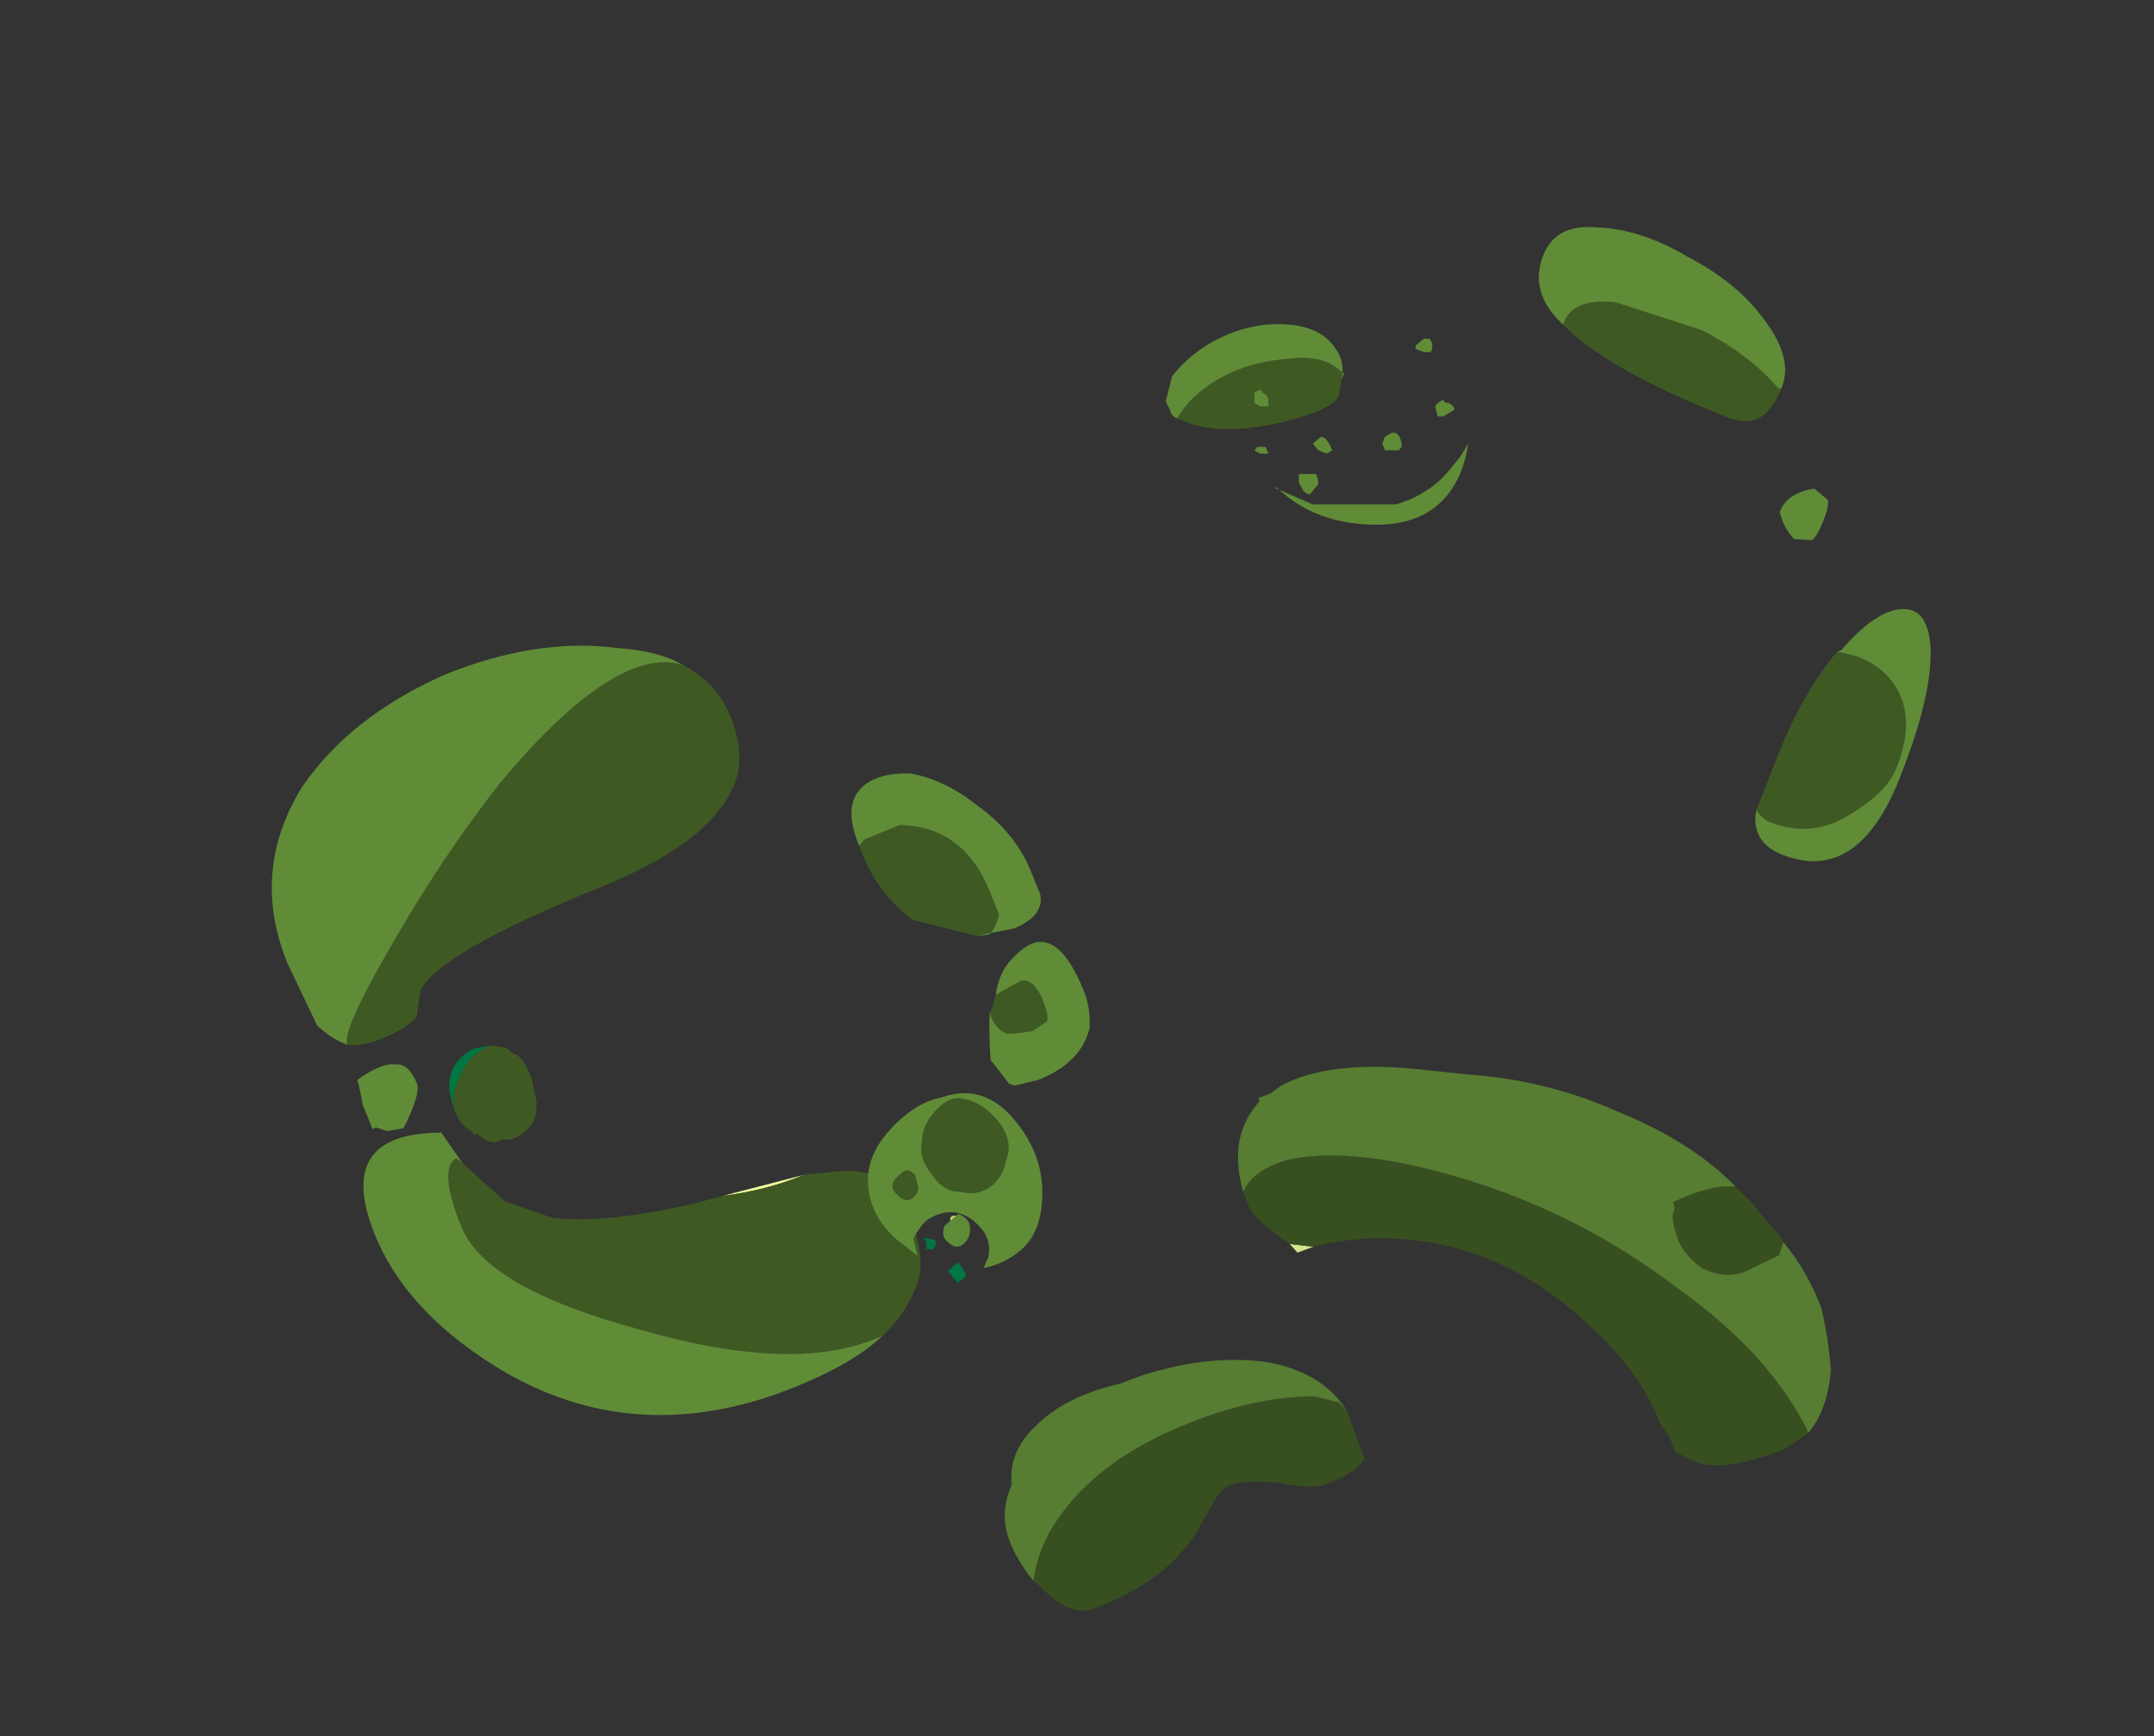 <?xml version="1.0" encoding="UTF-8" standalone="no"?>
<svg xmlns:ffdec="https://www.free-decompiler.com/flash" xmlns:xlink="http://www.w3.org/1999/xlink" ffdec:objectType="frame" height="179.7px" width="222.9px" xmlns="http://www.w3.org/2000/svg">
  <rect width="100%" height="100%" fill="#333333" stroke="none"/>
  <g transform="matrix(1.0, 0.0, 0.0, 1.0, 108.1, 97.5)">
    <use ffdec:characterId="1590" height="7.15" transform="matrix(-8.256, 3.054, 2.589, 7.0, 66.158, -0.566)" width="9.9" xlink:href="#shape0"/>
    <use ffdec:characterId="1597" height="9.15" transform="matrix(-6.503, -2.57, -2.179, 5.513, 104.071, -56.409)" width="12.2" xlink:href="#shape1"/>
    <use ffdec:characterId="1598" height="10.85" transform="matrix(-7.979, 3.229, 2.833, 7.0, -16.633, -46.07)" width="9.0" xlink:href="#shape2"/>
    <use ffdec:characterId="1600" height="2.85" transform="matrix(-5.75, 0.0, 0.0, 7.0, 43.849, -63.15)" width="3.85" xlink:href="#shape3"/>
    <use ffdec:characterId="1595" height="3.2" transform="matrix(7.0, 8.241, 4.188, -3.557, -21.497, 23.922)" width="1.7" xlink:href="#shape4"/>
  </g>
  <defs>
    <g id="shape0" transform="matrix(1.0, 0.0, 0.0, 1.0, 4.95, 7.15)">
      <path d="M0.65 -5.05 L0.6 -4.9 0.4 -4.9 0.65 -5.05" fill="#d4e58c" fill-rule="evenodd" stroke="none"/>
      <path d="M0.95 -5.95 L0.95 -5.75 Q0.95 -5.55 0.65 -5.05 L0.4 -4.9 Q-0.4 -4.8 -1.1 -4.25 -1.85 -3.65 -2.3 -2.6 -2.7 -1.7 -2.7 -0.95 L-2.75 -0.7 -2.75 -0.5 Q-2.85 -0.35 -2.95 -0.25 -3.2 0.0 -3.9 0.0 L-3.95 0.0 -4.15 -0.05 -4.3 -0.1 Q-4.2 -1.3 -3.45 -2.6 -2.7 -4.0 -1.6 -5.0 -0.5 -6.0 0.3 -6.15 0.75 -6.2 0.95 -5.95 M-4.8 -2.7 L-4.8 -2.75 -4.6 -3.4 -4.5 -3.65 Q-4.25 -3.8 -3.75 -3.75 -3.75 -3.65 -3.7 -3.6 -3.65 -3.5 -3.65 -3.25 -3.65 -3.0 -3.8 -2.75 -4.0 -2.5 -4.25 -2.5 L-4.7 -2.55 -4.8 -2.7 M0.7 -2.6 L0.75 -2.75 1.0 -2.95 Q1.7 -3.25 2.6 -3.2 3.6 -3.15 4.25 -2.65 4.65 -2.35 4.85 -1.9 L4.8 -1.8 Q4.6 -1.25 4.3 -1.25 3.4 -1.25 2.85 -1.75 L2.55 -2.05 Q2.4 -2.2 2.3 -2.2 2.1 -2.2 1.75 -2.0 1.4 -1.75 1.25 -1.75 0.85 -1.75 0.7 -1.9 0.7 -2.0 0.7 -2.4 L0.7 -2.6" fill="#384f1f" fill-rule="evenodd" stroke="none"/>
      <path d="M-4.5 -3.65 Q-4.2 -4.45 -3.5 -5.2 -2.85 -5.95 -2.0 -6.4 L-1.4 -6.75 Q-0.5 -7.25 0.1 -7.15 L0.25 -7.1 0.4 -7.1 0.4 -7.05 Q0.9 -6.75 0.95 -5.95 0.75 -6.2 0.3 -6.15 -0.5 -6.0 -1.6 -5.0 -2.7 -4.0 -3.45 -2.6 -4.2 -1.3 -4.3 -0.1 -4.6 -0.3 -4.8 -0.8 -4.9 -1.2 -4.95 -1.65 -4.95 -2.2 -4.8 -2.7 L-4.7 -2.55 -4.25 -2.5 Q-4.0 -2.5 -3.8 -2.75 -3.65 -3.0 -3.65 -3.25 -3.65 -3.5 -3.7 -3.6 -3.75 -3.65 -3.75 -3.75 -4.25 -3.8 -4.5 -3.65 M4.85 -1.9 Q4.65 -2.35 4.25 -2.65 3.6 -3.15 2.6 -3.2 1.7 -3.25 1.0 -2.95 L0.75 -2.75 0.7 -2.6 Q0.8 -3.2 1.35 -3.6 1.95 -4.0 2.8 -4.05 L3.1 -4.05 Q3.75 -4.15 4.2 -3.9 4.6 -3.7 4.7 -3.25 4.95 -2.95 4.95 -2.55 4.95 -2.25 4.85 -1.9" fill="#567d32" fill-rule="evenodd" stroke="none"/>
    </g>
    <g id="shape1" transform="matrix(1.0, 0.0, 0.0, 1.0, 6.9, 8.95)">
      <path d="M2.95 -4.7 L2.95 -4.8 3.1 -4.85 Q3.4 -4.95 3.85 -4.65 4.35 -4.35 4.65 -3.9 4.95 -3.45 5.0 -3.0 L4.85 -3.0 Q4.3 -3.0 3.55 -3.6 2.9 -4.15 2.9 -4.4 L2.95 -4.7 M-3.15 -7.35 L-3.1 -7.35 Q-2.55 -7.7 -1.75 -7.8 L-0.4 -7.7 Q0.2 -7.5 0.2 -7.05 L0.2 -7.0 Q-0.65 -6.55 -2.55 -6.55 -3.0 -6.55 -3.1 -6.95 -3.15 -7.1 -3.15 -7.35 M-5.1 -0.45 L-5.1 -0.35 Q-5.25 -0.25 -5.35 -0.25 -6.05 -0.25 -6.45 -0.95 -6.8 -1.5 -6.8 -1.95 -6.8 -2.75 -6.45 -3.15 -6.15 -3.5 -5.65 -3.5 L-5.35 -3.45 Q-5.1 -2.55 -5.1 -1.4 L-5.1 -0.45" fill="#3f5923" fill-rule="evenodd" stroke="none"/>
      <path d="M5.0 -3.0 Q4.95 -3.45 4.65 -3.9 4.35 -4.35 3.85 -4.65 3.4 -4.95 3.1 -4.85 L2.95 -4.8 2.95 -4.7 Q3.0 -5.0 3.2 -5.15 3.5 -5.4 3.95 -5.25 4.4 -5.1 4.75 -4.7 5.15 -4.25 5.3 -3.65 L5.25 -3.2 5.15 -3.1 Q5.1 -3.0 5.0 -3.0 M-3.15 -7.35 L-3.15 -7.4 Q-3.15 -7.95 -2.5 -8.4 -1.95 -8.8 -1.15 -8.9 -0.35 -9.05 0.25 -8.8 0.85 -8.6 0.85 -8.0 0.85 -7.35 0.3 -7.05 L0.2 -7.0 0.2 -7.05 Q0.2 -7.5 -0.4 -7.7 L-1.75 -7.8 Q-2.55 -7.7 -3.1 -7.35 L-3.15 -7.35 M-5.1 -0.45 L-5.1 -0.35 Q-5.2 0.2 -5.7 0.2 -6.9 0.2 -6.9 -1.8 -6.9 -3.4 -6.6 -4.15 -6.35 -4.75 -6.0 -4.55 -5.65 -4.35 -5.4 -3.5 L-5.35 -3.45 -5.65 -3.5 Q-6.15 -3.5 -6.45 -3.15 -6.8 -2.75 -6.8 -1.95 -6.8 -1.5 -6.45 -0.95 -6.05 -0.25 -5.35 -0.25 -5.25 -0.25 -5.1 -0.35 L-5.1 -0.45 M-4.45 -5.5 Q-4.45 -5.75 -4.4 -5.85 L-4.15 -5.95 Q-4.0 -5.85 -3.9 -5.7 -3.8 -5.55 -3.8 -5.35 -3.95 -5.1 -4.15 -5.0 L-4.4 -5.1 Q-4.45 -5.2 -4.45 -5.5" fill="#608c38" fill-rule="evenodd" stroke="none"/>
    </g>
    <g id="shape2" transform="matrix(1.0, 0.0, 0.0, 1.0, 2.05, 8.75)">
      <path d="M2.9 -0.7 Q2.4 -0.55 1.95 -0.55 L1.9 -0.55 2.9 -0.7" fill="#edff9c" fill-rule="evenodd" stroke="none"/>
      <path d="M5.5 -3.15 Q5.5 -3.35 5.3 -3.55 5.15 -3.75 4.9 -3.8 L4.8 -3.8 5.0 -3.85 Q5.5 -3.8 5.5 -3.15" fill="#007643" fill-rule="evenodd" stroke="none"/>
      <path d="M6.4 -4.55 Q6.25 -4.45 6.0 -4.45 5.65 -4.45 5.5 -4.55 L5.35 -4.85 Q5.0 -5.25 2.85 -5.25 1.35 -5.25 0.85 -5.95 0.65 -6.25 0.65 -6.75 0.65 -7.25 0.95 -7.65 1.6 -8.25 3.5 -7.1 4.5 -6.45 5.5 -5.55 6.4 -4.75 6.4 -4.55 M1.9 -0.55 L1.95 -0.55 Q2.4 -0.55 2.9 -0.7 L3.25 -0.75 Q4.35 -0.95 4.9 -1.3 L5.35 -1.75 5.65 -2.45 5.7 -2.55 Q5.95 -2.5 5.95 -1.65 5.95 -0.75 4.45 0.55 2.95 1.9 1.85 1.9 L1.75 1.9 Q1.3 1.7 1.05 1.3 0.9 1.0 0.9 0.4 0.9 -0.25 1.6 -0.45 L1.9 -0.55 M5.5 -3.15 L5.5 -3.1 Q5.5 -2.95 5.4 -2.8 L5.4 -2.75 5.35 -2.75 Q5.3 -2.6 5.2 -2.55 L5.1 -2.55 5.0 -2.5 Q4.65 -2.5 4.55 -2.85 L4.5 -3.15 4.5 -3.3 Q4.5 -3.5 4.6 -3.6 L4.65 -3.7 4.8 -3.8 4.9 -3.8 Q5.15 -3.75 5.3 -3.55 5.5 -3.35 5.5 -3.15 M-1.1 -2.7 L-1.25 -2.65 Q-1.35 -2.7 -1.45 -2.85 L-1.45 -3.2 Q-1.45 -4.15 -0.75 -4.5 L-0.3 -4.5 -0.2 -4.45 -0.2 -4.3 Q-0.2 -3.75 -0.45 -3.25 L-0.5 -3.2 -1.1 -2.7 M-0.9 -1.65 L-0.9 -1.6 Q-0.9 -1.4 -1.0 -1.3 -1.1 -1.25 -1.3 -1.2 L-1.5 -1.25 Q-1.55 -1.3 -1.55 -1.55 -1.55 -1.85 -1.4 -1.9 L-1.05 -1.85 -0.95 -1.7 -0.9 -1.65" fill="#3f5923" fill-rule="evenodd" stroke="none"/>
      <path d="M0.95 -7.65 Q1.15 -7.95 1.6 -8.2 2.45 -8.75 3.65 -8.75 4.9 -8.7 5.75 -8.05 6.7 -7.25 6.7 -5.9 L6.65 -4.95 Q6.55 -4.7 6.4 -4.55 6.4 -4.75 5.5 -5.55 4.5 -6.45 3.5 -7.1 1.6 -8.25 0.95 -7.65 M1.75 1.9 L1.85 1.9 Q2.95 1.9 4.45 0.55 5.95 -0.75 5.95 -1.65 5.95 -2.5 5.7 -2.55 L5.65 -2.45 5.75 -2.95 Q6.95 -3.5 6.95 -2.0 6.95 -0.8 6.1 0.45 4.95 2.1 2.95 2.1 2.2 2.1 1.75 1.9 M6.45 -4.05 L6.45 -4.0 6.5 -3.7 6.5 -3.35 6.45 -3.35 6.35 -3.25 6.15 -3.2 Q5.8 -3.55 5.8 -3.7 5.8 -4.0 5.95 -4.05 6.1 -4.15 6.45 -4.05 M-1.1 -2.7 L-1.55 -2.6 Q-1.95 -2.6 -2.0 -2.9 L-2.0 -3.25 Q-2.0 -3.8 -1.7 -4.35 -1.45 -4.85 -1.1 -5.1 -0.7 -5.3 -0.45 -5.15 -0.2 -5.0 -0.2 -4.45 L-0.3 -4.5 -0.75 -4.5 Q-1.45 -4.15 -1.45 -3.2 L-1.45 -2.85 Q-1.35 -2.7 -1.25 -2.65 L-1.1 -2.7 M-0.9 -1.65 Q-0.8 -1.4 -0.7 -1.05 L-0.8 -0.65 -0.85 -0.6 -1.15 -0.55 Q-1.7 -0.55 -1.95 -0.95 -2.05 -1.2 -2.05 -1.45 -2.05 -2.55 -1.45 -2.25 -1.2 -2.15 -1.05 -1.85 L-1.4 -1.9 Q-1.55 -1.85 -1.55 -1.55 -1.55 -1.3 -1.5 -1.25 L-1.3 -1.2 Q-1.1 -1.25 -1.0 -1.3 -0.9 -1.4 -0.9 -1.6 L-0.9 -1.65" fill="#608c38" fill-rule="evenodd" stroke="none"/>
    </g>
    <g id="shape3" transform="matrix(1.0, 0.0, 0.0, 1.0, 2.0, 2.3)">
      <path d="M1.3 -2.2 L1.3 -2.1 1.05 -2.1 1.05 -2.2 Q1.05 -2.3 1.05 -2.25 L1.3 -2.25 1.3 -2.2 M0.45 -0.55 Q0.55 -0.75 0.65 -0.75 L0.8 -0.65 0.7 -0.55 0.55 -0.5 0.45 -0.55 M1.05 -0.2 L1.05 -0.1 Q1.05 -0.05 1.0 0.0 0.95 0.1 0.85 0.1 L0.7 -0.05 Q0.7 -0.15 0.75 -0.2 L1.05 -0.2 M1.85 -1.25 L1.75 -1.2 1.6 -1.2 1.6 -1.3 Q1.6 -1.35 1.7 -1.4 L1.75 -1.45 1.85 -1.4 1.85 -1.25 M1.85 -0.55 L1.75 -0.5 Q1.65 -0.5 1.6 -0.5 L1.65 -0.6 1.8 -0.6 1.85 -0.55 M0.8 0.25 L1.5 0.0 1.45 0.0 Q0.75 0.55 -0.35 0.55 -1.45 0.55 -1.85 -0.2 -1.95 -0.4 -2.0 -0.65 L-1.85 -0.45 -1.65 -0.25 Q-1.3 0.1 -0.7 0.25 L0.8 0.25 M-1.05 -2.1 L-1.05 -2.05 -1.2 -2.0 -1.3 -2.0 Q-1.35 -2.0 -1.35 -2.1 -1.35 -2.15 -1.3 -2.2 L-1.2 -2.2 -1.05 -2.1 M-1.45 -1.25 L-1.4 -1.2 -1.45 -1.05 -1.55 -1.05 -1.75 -1.15 Q-1.75 -1.2 -1.65 -1.25 -1.55 -1.25 -1.55 -1.3 L-1.45 -1.25 M-0.5 -0.75 L-0.45 -0.65 -0.5 -0.55 Q-0.55 -0.55 -0.65 -0.55 L-0.75 -0.55 -0.8 -0.6 -0.8 -0.65 Q-0.75 -0.85 -0.6 -0.8 L-0.5 -0.75" fill="#608c38" fill-rule="evenodd" stroke="none"/>
    </g>
    <g id="shape4" transform="matrix(1.0, 0.0, 0.0, 1.0, 0.85, 2.65)">
      <path d="M0.2 -1.4 L0.2 -1.45 Q0.15 -1.55 0.2 -1.6 0.2 -1.7 0.2 -1.75 L0.2 -1.65 Q0.2 -1.55 0.2 -1.45 L0.2 -1.4" fill="#c4d96a" fill-rule="evenodd" stroke="none"/>
      <path d="M0.7 -2.15 L0.7 -2.05 Q0.65 -2.0 0.6 -2.0 L0.55 -2.0 0.55 -2.25 0.7 -2.25 0.7 -2.15 M0.3 -2.2 Q0.3 -2.1 0.25 -2.05 L0.15 -2.2 0.2 -2.2 Q0.25 -2.25 0.25 -2.3 L0.3 -2.2" fill="#007643" fill-rule="evenodd" stroke="none"/>
      <path d="M0.2 -0.55 Q0.2 -0.3 0.1 -0.05 0.0 0.3 -0.25 0.3 -0.5 0.3 -0.65 0.0 -0.7 -0.15 -0.7 -0.3 -0.7 -0.8 -0.55 -1.05 -0.45 -1.3 -0.25 -1.3 -0.05 -1.35 0.05 -1.1 0.2 -0.9 0.2 -0.55 M-0.35 -1.55 Q-0.45 -1.55 -0.45 -1.7 L-0.45 -1.8 Q-0.45 -2.05 -0.35 -2.05 -0.2 -2.05 -0.2 -1.85 -0.2 -1.7 -0.25 -1.65 L-0.35 -1.55" fill="#3f5923" fill-rule="evenodd" stroke="none"/>
      <path d="M0.7 -1.5 L0.75 -1.7 Q0.85 -1.35 0.85 -0.95 0.85 -0.45 0.6 0.0 0.3 0.55 -0.15 0.55 -0.6 0.55 -0.75 -0.2 -0.85 -0.55 -0.85 -1.0 -0.85 -1.9 -0.6 -2.3 -0.35 -2.7 0.0 -2.6 L0.25 -2.5 0.1 -2.35 Q0.05 -2.1 0.05 -1.95 0.05 -1.8 0.1 -1.6 0.2 -1.25 0.45 -1.25 0.6 -1.25 0.7 -1.5 M0.2 -1.4 L0.2 -1.45 Q0.2 -1.55 0.2 -1.65 L0.2 -1.75 Q0.25 -1.9 0.3 -1.9 0.45 -1.9 0.45 -1.7 0.45 -1.55 0.4 -1.45 0.35 -1.35 0.3 -1.35 0.25 -1.35 0.2 -1.4 M-0.35 -1.55 L-0.25 -1.65 Q-0.2 -1.7 -0.2 -1.85 -0.2 -2.05 -0.35 -2.05 -0.45 -2.05 -0.45 -1.8 L-0.45 -1.7 Q-0.45 -1.55 -0.35 -1.55 M0.2 -0.55 Q0.2 -0.9 0.05 -1.1 -0.05 -1.35 -0.25 -1.3 -0.45 -1.3 -0.55 -1.05 -0.7 -0.8 -0.7 -0.3 -0.7 -0.15 -0.65 0.0 -0.5 0.3 -0.25 0.3 0.0 0.3 0.1 -0.05 0.2 -0.3 0.2 -0.55" fill="#608c38" fill-rule="evenodd" stroke="none"/>
    </g>
  </defs>
</svg>
